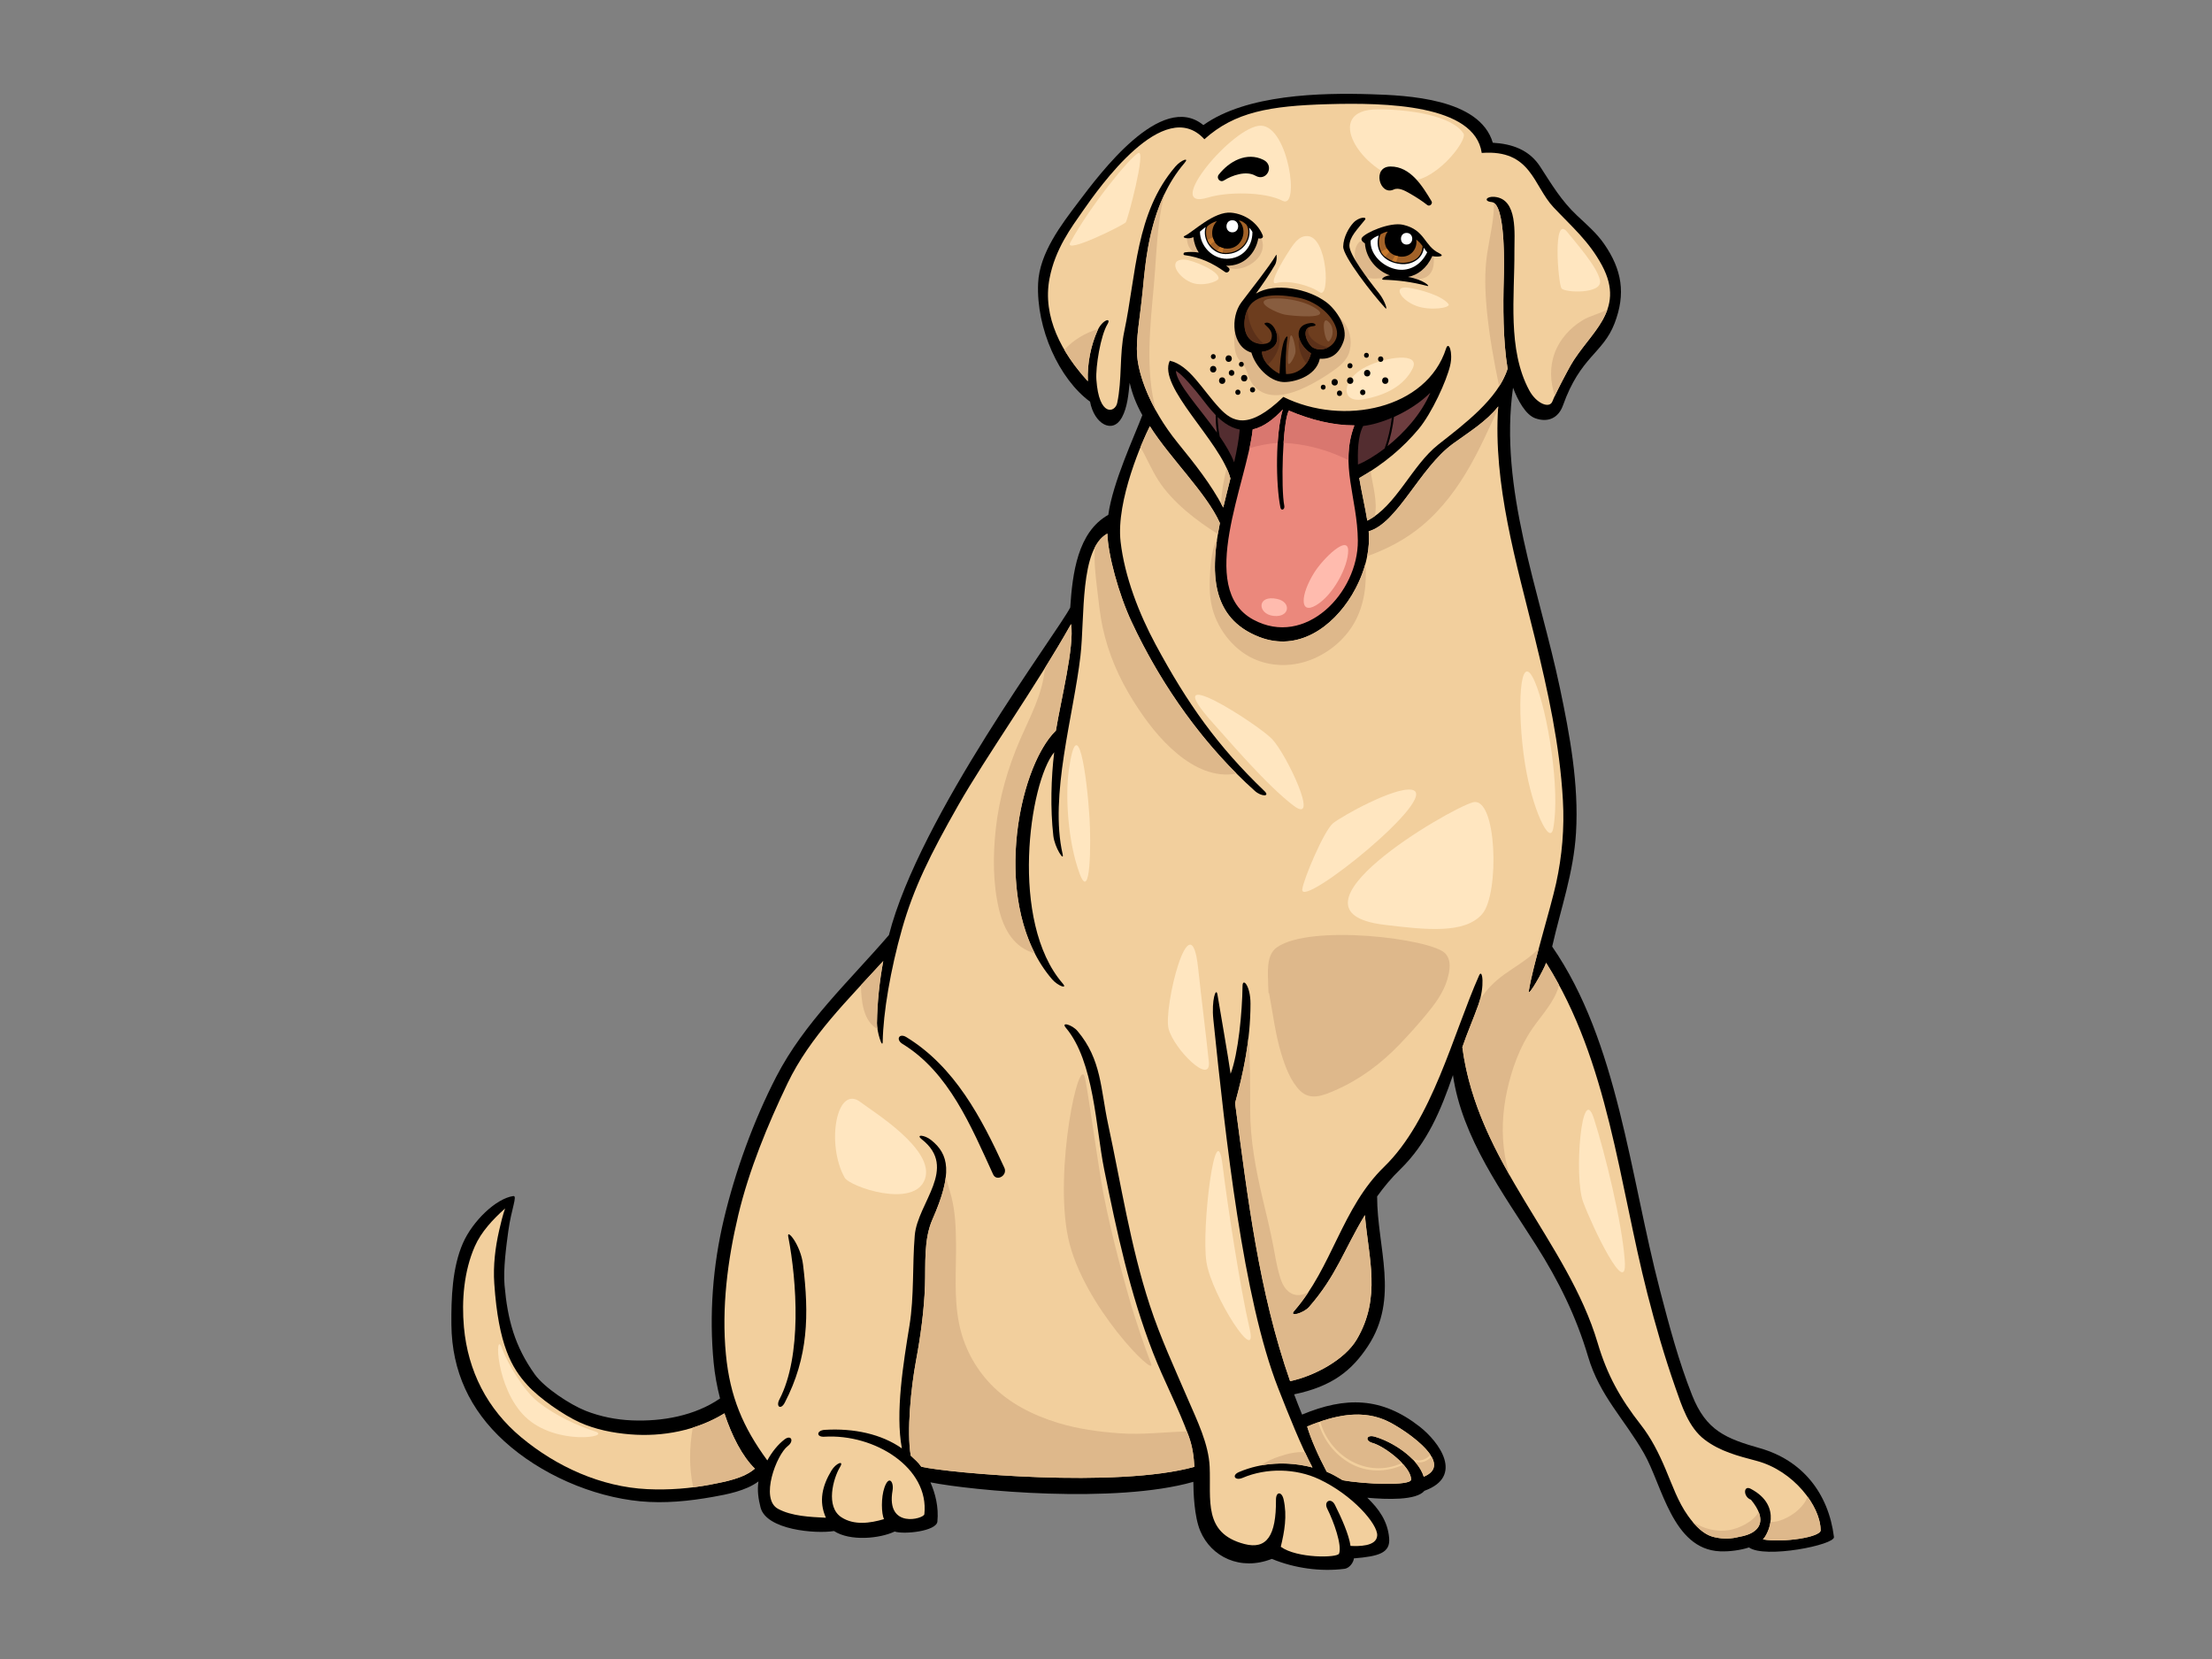 <?xml version="1.0" encoding="utf-8"?>
<!-- Generator: Adobe Illustrator 17.0.0, SVG Export Plug-In . SVG Version: 6.00 Build 0)  -->
<!DOCTYPE svg PUBLIC "-//W3C//DTD SVG 1.1//EN" "http://www.w3.org/Graphics/SVG/1.1/DTD/svg11.dtd">
<svg version="1.1" id="Layer_1" xmlns="http://www.w3.org/2000/svg" xmlns:xlink="http://www.w3.org/1999/xlink" x="0px" y="0px"
	 width="800px" height="600px" viewBox="0 0 800 600" enable-background="new 0 0 800 600" xml:space="preserve">
<rect x="0" y="0" width="800" height="600" fill="#808080" stroke="none"/>
<g>
	<path d="M636.544,523.779c-12.27-3.491-19.477-6.319-24.567-19.174c-4.875-12.303-8.294-25.192-11.626-37.98
		c-10.871-41.695-15.259-89.948-38.986-124.283c3.101-13.731,7.752-26.658,8.623-41.181c1.054-17.521-2.245-35.347-5.837-52.41
		c-7.388-35.089-22.102-72.203-16.937-108.531c1.709,4.547,4.529,9.792,8.04,11.054c4.511,1.624,8.359,0,10.028-4.677
		c6.333-17.736,14.464-18.75,18.659-29.675c4.104-10.699,2.686-19.386-3.831-28.774c-2.64-3.808-6.304-6.966-9.665-10.114
		c-5.715-5.345-9.212-11.272-13.409-17.754c-3.987-6.166-10.279-8.268-17.144-8.657c-4.706-16.03-30.915-17.133-44.174-17.541
		c-18.154-0.56-44.917,0.043-60.501,11.162c-15.225-12.501-37.623,17.848-45.087,27.695c-6.319,8.34-14.189,18.585-14.676,29.512
		c-0.728,16.384,7.605,34.624,18.782,42.82c1.496,8.069,8.16,11.846,11.513,5.718c1.988-3.634,2.376-8.332,2.819-12.55
		c0.969,4.13,2.304,7.586,4.58,11.703c-2.824,7.533-10.717,24.339-12.31,36.06c-11.127,6.233-12.955,21.228-13.772,33.522
		c-4.545,8.927-54.612,75.474-65.57,118.454c-14.268,16.581-30.602,31.581-40.733,51.216c-8.228,15.947-14.797,34.052-18.951,51.501
		c-4.019,16.9-5.373,34.676-3.703,51.965c0.406,4.198,1.199,8.6,2.311,12.913c-9.143,6.287-20.927,8.374-31.843,7.931
		c-5.702-0.232-11.424-1.367-16.737-3.458c-5.604-2.204-14.974-8.357-18.426-13.199c-7.194-10.084-9.828-19.614-10.936-32.232
		c-0.505-5.743,0.602-14.03,1.38-19.714c1.075-7.843,3.374-12.765,1.791-12.535c-6.268,0.892-14.699,9.044-18.211,17.013
		c-3.874,8.793-4.283,20.03-4.18,29.555c0.183,16.811,6.713,30.808,19.108,42.098c13.057,11.897,31.731,20.078,49.25,21.736
		c8.769,0.829,17.572-0.063,26.212-1.597c5.001-0.885,11.927-2.176,16.488-5.599c-0.507,3.278-0.015,6.439,0.757,9.441
		c2.081,8.077,19.847,9.6,26.561,8.506c5.852,3.794,16.573,2.733,21.928,0.18c3.405,1.139,15.109-0.121,15.46-3.593
		c0.532-5.285-0.774-10.238-2.518-14.199c15.275,3.033,66.866,7.877,95.087-0.18c0.04,3.877,0.295,12.524,2.516,17.792
		c3.924,9.313,14.45,14.557,25.883,10.066c8.104,3.393,17.741,4.703,26.242,3.599c2.102-0.278,3.395-2.703,3.414-3.775
		c9.019-0.749,13.242-1.94,12.761-7.372c-0.539-6.111-3.692-10.49-7.905-14.561c6.949,0.618,17.736,1.046,20.669-2.512
		c14.411-5.205,5.369-17.651-1.751-23.217c-13.682-10.704-26.767-10.908-42.501-4.341c-1.001-2.434-1.961-4.87-2.869-7.322
		c13.689-2.853,20.811-8.515,26.698-17.458c11.438-17.379,3.316-35.618,3.309-54.117c2.448-3.413,5.159-6.69,8.304-9.739
		c9.897-9.604,14.832-21.658,19.12-34.145c3.288,22.71,18.066,42.64,30.097,61.595c8.124,12.8,14.478,25.678,18.795,40.265
		c4.168,14.091,13.049,22.478,20.172,34.896c6.654,11.604,10.303,34.702,27.48,35.475c3.378,0.149,7.435-0.393,10.518-1.402
		c5.753,4.131,31.095-0.902,30.737-3.775C661.289,539.95,651.769,528.109,636.544,523.779z"/>
	<path fill="#F2CF9D" d="M411.268,128.648c-0.472-6.59,0.94-12.707,2.038-23.846c1.098-11.14,2.56-31.236,15.084-45.839
		c1.967-2.296-1.317-1.031-3.3,1.283c-14.423,16.822-14.119,38.953-18.478,59.581c-1.799,8.509-0.751,17.412-2.563,25.923
		c-0.745,3.5-6.588,5.177-7.531-8.472c-0.317-4.618,1.525-15.91,4.005-20.016c1.575-2.612-1.834-1.65-3.599,2.292
		c-2.322,5.195-3.775,11.799-3.491,18.326c-9.355-10.231-16.515-23.26-13.858-37.159c2.04-10.668,7.857-18.416,12.08-24.473
		c5.757-8.26,29.338-41.887,43.927-25.886c10.983-9.883,23.653-12.077,44.54-12.684c20.936-0.609,53.227,0.073,55.765,17.634
		c17.989-1.339,18.575,11.824,25.991,19.683c6.664,7.067,12.826,12.283,17.503,20.99c8.933,16.647-4.777,24.388-11.544,36.508
		c-1.544,2.765-5.333,9.935-6.383,12.673c-1.049,2.737-5.792,0.824-8.388-4.002c-7.963-14.785-5.258-34.091-5.362-50.282
		c-0.042-6.182,1.354-18.915-7.182-19.681c-3.031-0.275-4.041,1.607-1.035,1.877c5.156,0.465,4.479,24.089,4.377,27.564
		c-0.301,10.236-0.28,22.587,1.382,32.715c-3.45,10.981-15.884,20.169-25.101,27.454c-9.555,7.553-15.219,22.284-25.643,27.494
		c-0.762-4.777-2.169-10.833-2.914-15.414c8.848-5.028,15.885-11.027,21.5-17.762c4.694-5.631,10.081-17.334,11.383-22.968
		c1.102-4.773-0.559-8.997-1.483-6.099c-6.968,21.815-37.138,28.247-58.849,17.491c-12.708,12.238-18.45,9.029-23.065,4.079
		c-6.43-6.902-10.85-15.52-18-17.171c-4.585,9.352,18.472,29.251,21.924,42.588c-0.595,2.396-2.036,8.077-2.598,10.511
		c-4.474-8.518-10.367-15.872-16.43-23.353C415.646,147.462,411.736,135.236,411.268,128.648z"/>
	<path fill="#EB887C" d="M453.058,155.304c3.992-0.882,7.653-3.746,10.889-7.227c-2.698,8.769-2.566,27.189-0.862,35.477
		c0.279,1.364,1.68,0.712,1.399-0.646c-1.239-6.038-0.682-30.178,1.646-34.416c8.055,3.425,16.092,5.37,23.7,5.358
		c-5.394,14.141,1.128,26.427,1.254,41.639c0.164,18.896-18.942,38.839-37.825,28.608
		C432.534,212.869,451.066,174.386,453.058,155.304z"/>
	<path fill="#D9776F" d="M464.848,160.224c6.166,0.344,12.274,1.756,18.007,4.043c1.633,0.651,3.253,1.377,4.848,2.163
		c-0.054-4.113,0.479-8.26,2.127-12.579c-7.608,0.011-15.645-1.934-23.7-5.358c-0.903,1.645-1.54,6.293-1.909,11.714
		C464.429,160.21,464.638,160.21,464.848,160.224z"/>
	<path fill="#D9776F" d="M462.086,160.215c0.301-4.672,0.9-9.017,1.861-12.137c-3.236,3.48-6.897,6.344-10.889,7.227
		c-0.213,2.041-0.617,4.307-1.14,6.739C455.254,161.154,458.599,160.374,462.086,160.215z"/>
	<path fill="#532D30" d="M440.386,150.843c0.018,2.351,0.28,4.697,0.742,7.015c2.189,3.183,4.074,6.363,5.216,9.362
		c0.951-4.208,1.713-8.213,2.024-11.86c-1.751-0.34-3.552-1.083-5.398-2.377C442.055,152.344,441.198,151.619,440.386,150.843z"/>
	<path fill="#6D3D3F" d="M439.672,150.123c-2.073-2.123-3.88-4.562-5.668-6.852c-1.606-2.057-6.35-7.86-8.732-9.144
		c0.265,4.612,8.5,13.375,14.869,22.321C439.809,154.355,439.642,152.241,439.672,150.123z"/>
	<path fill="#532D30" d="M503.376,151.114c-3.543,1.51-7.133,2.553-10.371,2.95c-2.029,3.844-1.987,9.739-1.888,13.94
		c2.548-1.007,6.023-3.031,9.667-5.831C502.051,158.622,502.893,154.92,503.376,151.114z"/>
	<path fill="#6D3D3F" d="M504.148,150.785c-0.435,3.625-1.183,7.157-2.311,10.556c5.96-4.783,12.183-11.561,15.467-19.33
		C513.785,145.526,509.043,148.598,504.148,150.785z"/>
	<path fill="#F2CF9D" d="M257.424,536.824c-7.685,1.519-15.544,2.12-23.367,1.744c-16.675-0.798-32.818-8.138-45.558-18.751
		c-12.301-10.259-19.258-23.929-20.711-39.805c-0.88-9.654,0-20.267,3.926-29.222c2.305-5.261,6.523-9.78,10.962-13.743
		c-0.882,2.547-1.516,5.183-2.117,7.804c-1.453,6.311-2.235,12.869-1.797,19.336c1.515,22.413,6.374,30.609,11.964,36.744
		c4.335,4.76,12.955,10.785,18.946,13.5c5.704,2.58,12.004,3.818,18.211,4.322c11.777,0.965,24.016-1.382,34.109-7.597
		c2.699,8.242,6.535,15.655,11.019,19.998C268.956,534.684,262.35,535.854,257.424,536.824z"/>
	<path fill="#F2CF9D" d="M502.952,514.563c6.816,3.667,22.975,14.985,11.967,19.504c-2.105-6.968-11.712-12.83-17.817-14.505
		c-2.941-0.809-3.592,1.519-0.661,2.321c4.245,1.161,13.968,8.491,13.894,13.234c-0.037,2.315-16.739,1.703-24.754,0.221
		c-1.921-1.15-3.678-2.219-5.755-3.05c-2.923-5.48-5.751-11.863-7.07-16.375C482.506,511.886,493.126,509.274,502.952,514.563z"/>
	<path fill="#F2CF9D" d="M637.577,556.743c1.475-1.271,7.548-12.008-4.423-18.308c-2.701-1.417-2.746,2.961,0.108,3.962
		c6.02,7.257,3.682,12.117-4.28,13.42c-2.824,0.751-5.658,0.825-8.502,0.217c-4.356-0.773-7.558-4.437-9.977-7.806
		c-3.634-5.053-5.743-11.255-8.149-16.93c-2.43-5.723-5.114-11.129-8.971-16.058c-7.38-9.43-12.133-17.941-15.544-29.468
		c-10.864-36.709-43.433-65.064-48.96-107.039c1.753-5.181,3.976-10.188,5.807-15.353c2.361-6.643,1.49-13.386,0.256-10.609
		c-9.544,21.502-16.86,52.251-34.375,69.245c-15.233,14.783-18.752,36.343-32.521,52.121c-1.989,2.285,3.423,0.822,5.424-1.478
		c9.94-11.394,12.558-20.651,20.161-33.204c1.308,15.587,6.031,29.787-2.961,44.994c-4.348,7.357-15.371,13.218-24.083,15.071
		c-11.35-32.485-15.308-66.249-19.9-100.567c2.876-10.594,5.569-22.51,5.569-35.95c0-6.567-2.834-9.504-2.874-6.458
		c-0.123,9.537-1.514,24.404-4.313,31.813c-0.828-5.79-3.793-22.896-4.755-28.639c-0.504-2.994-2.211,2.018-1.493,8.958
		c4.477,43.289,10.741,100.927,23.442,133.348c3.907,9.966,8.235,20.797,12.405,28.715c-8.77-2.325-18.256-1.905-26.574,1.642
		c-2.792,1.195-1.438,3.276,1.327,2.095c8.635-3.677,19.243-3.43,27.572,0.462c12.185,5.697,21.269,16.251,21.087,20.358
		s-6.937,3.924-9.654,3.803c-0.57-4.079-3.213-10.021-5.645-14.863c-1.371-2.714-4.144-1.325-2.775,1.384
		c2.441,4.853,5.384,13.234,4.289,16.247c-0.579,1.599-15.317,1.775-21.088-2.464c1.304-5.406,2.372-11.138,1.02-17.117
		c-0.67-2.968-2.776-2.905-2.757,0.139c0.093,13.054-3.377,18.076-11.418,15.986c-15.023-3.909-12.038-16.009-12.564-27.925
		c-0.369-8.302-4.555-16.765-7.795-24.293c-4.887-11.362-10.032-22.417-13.883-34.199c-6.963-21.284-10.349-43.601-15.058-65.442
		c-2.727-12.65-2.348-23.332-11.044-33.652c-1.964-2.334-6.168-3.491-4.221-1.18c10.235,12.149,10.79,36.104,13.844,51.195
		c4.562,22.545,9.315,44.816,17.673,66.32c3.972,10.224,9.189,19.883,12.926,30.216c1.364,3.779,1.839,7.424,2.025,11.045
		c-27.687,7.769-88.89,2.254-98.75-0.032c-1.126-1.638-2.395-2.664-3.825-4.011c-1.504-8.682,0.123-24.801,1.867-34.128
		c1.669-8.931,2.966-18.297,3.28-27.396c0.268-7.864-0.522-16.596,2.724-23.964c7.342-16.661,5.986-23.537-0.569-28.704
		c-2.362-1.861-5.681-2.083-3.293-0.202c13.244,10.442-1.569,22.92-2.56,34.741c-0.913,10.878-0.164,21.857-1.92,32.653
		c-2.167,13.325-5.168,31.487-2.735,44.382c-7.356-5.181-17.318-7.361-27.887-6.715c-3.025,0.184-3.177,2.669-0.138,2.484
		c18.173-1.109,37.979,11.231,36.151,28.027c-0.181,1.675-13.966,5.478-11.503-8.582c0.527-3.002-1.277-5.751-2.921-1.095
		c-1.295,3.669-1.113,9.459-0.182,11.459c-5.046,1.503-10.825,2.289-15.372-0.664c-5.836-3.783-3.018-14.047-0.515-18.191
		c1.58-2.612-1.503-1.362-3.075,1.234c-3.325,5.502-4.735,11.105-2.035,17.117c-5.703-0.271-12.374-0.553-17.317-3.224
		c-6.656-3.599-0.549-19.586,3.529-22.703c2.385-1.822,1.234-4.245-1.185-2.395c-2.349,1.797-4.534,4.498-6.219,7.591
		c-8.809-12.021-13.499-23.049-14.972-38.308c-1.623-16.807,0.582-34.091,4.47-50.435c3.863-16.228,10.639-32.683,17.827-47.659
		c8.116-16.906,21.972-30.344,34.599-44.19c-1.347,7.263-2.154,14.737-2.271,22.469c-0.044,3.046,2.042,9.659,2.087,6.623
		c0.153-10.285,2.807-26.055,7.01-40.805c4.203-14.748,10.089-26.673,20.233-44.521c10.145-17.848,28.239-43.163,40.878-65.662
		c1.261,8.089-3.717,27.606-5.489,38.525c-14.1,13.781-23.733,64.107-1.339,89.995c1.995,2.302,5.755,3.727,3.774,1.438
		c-19.313-22.326-12.042-72.621-3.056-83.583c-1.105,9.314-1.432,20.342-0.311,30.197c0.492,4.313,4.042,9.6,3.367,6.651
		c-4.852-21.21,3.959-50.197,6.442-71.684c1.631-14.12-0.33-38.768,9.736-44.252c0.196,7.572,4.066,21.836,8.686,31.756
		c11.141,23.937,26.849,45.417,44.7,61.353c2.272,2.032,5.601,2.093,3.413,0c-16.897-16.178-27.86-31.636-39.366-53.026
		c-6.004-11.166-11.185-24.481-12.65-37.133c-1.725-14.91,8.142-37.014,10.585-41.774c7.355,11.645,20.49,24.179,25.33,35.013
		c-3.407,17.172-3.669,34.351,14.38,41.258c13.944,5.333,26.349-3.61,33.374-15.238c3.586-5.935,6.812-14.477,6.053-23.032
		c10.465-2.951,18.459-22.939,30.505-31.688c5.985-4.345,12.119-8.09,16.336-13.459c-1.916,28.156,6.614,56.628,13.259,83.696
		c4.747,19.325,9.017,38.747,10.141,58.666c0.577,10.105-0.28,20.171-2.441,30.042c-2.041,9.309-8.355,29.457-9.882,38.931
		c-0.456,2.844,5.461-7.63,6.258-10.129c22.55,35.742,26.361,79.504,36.623,119.665c2.925,11.446,6.205,22.768,10.112,33.913
		c2.313,6.591,4.756,14.429,10.582,18.857c5.628,4.278,12.056,5.903,18.801,7.686c13.377,3.543,23.129,16.403,23.165,25.109
		C658.469,555.945,644.855,558.021,637.577,556.743z"/>
	<path fill="#DEB88B" d="M543.865,100.641c0.095-3.277,0.701-24.438-3.546-27.252c0.04,6.147-1.517,12.102-2.442,18.157
		c-1.067,6.957-0.779,14.053-0.103,21.036c0.884,9.147,2.557,18.173,4.409,27.162c1.317-2.057,2.374-4.186,3.065-6.387
		C543.585,123.228,543.564,110.877,543.865,100.641z"/>
	<path fill="#DEB88B" d="M417.293,103.411c0.675-7.382,0.912-14.82,1.833-22.177c0.467-3.763,1.079-7.59,2.141-11.268
		c-6.061,12.542-7.122,26.312-7.961,34.836c-1.098,11.139-2.51,17.256-2.038,23.846c0.321,4.521,2.264,11.698,6.79,19.875
		C414.183,133.895,415.932,118.326,417.293,103.411z"/>
	<path fill="#DEB88B" d="M512.133,85.193c-3.088-1.692-6.69-2.872-10.247-2.522c-2.448,0.24-5.908,1.009-8.005,2.819
		c0.36,0.028,0.479,0.603,0.068,0.712c-0.404,0.107-0.762,0.259-1.096,0.43c-0.125,0.186-0.24,0.38-0.338,0.582
		c-0.134,0.277-0.446,0.212-0.59,0.019c-2.532,2.112-2.322,6.411-0.957,9.351c1.406,3.03,3.397,4.352,6.736,4.16
		c2.882-0.167,5.707-0.516,8.596-0.229c2.532,0.252,5.275,0.804,7.805,0.288c3.533-0.722,4.617-3.746,4.451-7.094
		C518.369,89.835,515.363,86.965,512.133,85.193z"/>
	<path fill="#DEB88B" d="M441.593,182.101c0.267,0.487,0.547,0.963,0.807,1.458c0.562-2.434,2.003-8.115,2.598-10.511
		c-0.307-1.193-0.777-2.433-1.362-3.714C442.583,173.553,441.809,177.818,441.593,182.101z"/>
	<path fill="#DEB88B" d="M495.694,170.401c-1.326,0.852-2.689,1.683-4.105,2.489c0.746,4.581,2.153,10.637,2.914,15.414
		c0.94-0.471,1.842-1.024,2.712-1.639C498.282,181.334,496.482,175.794,495.694,170.401z"/>
	<path fill="#DEB88B" d="M572.349,115.832c-4.479,2.705-8.286,6.911-10.094,11.878c-1.9,5.22-1.554,10.48,0.073,15.448
		c1.548-3.323,4.26-8.433,5.509-10.668c4.168-7.463,10.961-13.269,13.485-20.514C578.471,113.476,575.09,114.176,572.349,115.832z"
		/>
	<path fill="#DEB88B" d="M396.924,119.554c0.091-0.202,0.188-0.39,0.286-0.574c-4.81,1.413-8.996,4.001-12.289,7.514
		c2.38,4.071,5.317,7.891,8.512,11.386C393.149,131.352,394.602,124.749,396.924,119.554z"/>
	<path fill="#DEB88B" d="M455.73,92.252c1.329-2.241,1.407-4.957-0.191-7.103c-1.894-2.542-4.868-3.625-7.932-3.935
		c-6.666-0.677-12.904,1.346-18.34,5.122c0.133,2.268,0.928,4.168,3.188,5.223c1.979,0.923,4.139,1.429,6.061,2.48
		c2.542,1.389,5.396,3.269,8.406,3.217C450.212,97.199,454.03,95.126,455.73,92.252z"/>
	<path fill="#DEB88B" d="M475.255,110.551c-7.943-1.776-17.029-2.354-25.012-0.488c-0.002,0.001-0.003,0-0.005,0
		c-3.448,3.359-4.081,9.785-3.813,14.288c0.131,2.227,0.47,4.41,2.004,6.137c0.747,0.842,1.561,1.726,2.038,2.758
		c0.961,2.073,1.339,4.269,2.856,6.086c4.912,5.876,13.21,3.419,19.109,0.56c3.068-1.484,5.999-3.238,8.81-5.163
		c2.994-2.05,5.963-4.171,6.897-7.904c0.949-3.797-0.009-7.997-2.609-10.956C482.85,112.822,479.125,111.417,475.255,110.551z"/>
	<path fill="#DEB88B" d="M250.7,537.908c2.252-0.289,4.496-0.644,6.725-1.083c4.925-0.97,11.531-2.141,15.587-5.669
		c-4.485-4.343-8.32-11.756-11.019-19.998c-3.586,2.208-7.446,3.92-11.454,5.172C249.29,523.466,249.173,530.818,250.7,537.908z"/>
	<path fill="#DEB88B" d="M488.326,529.235c-5.715-3.217-9.788-8.602-11.562-14.869c-1.35,0.477-2.688,0.998-4.009,1.547
		c1.319,4.512,4.147,10.895,7.07,16.375c2.078,0.831,3.835,1.9,5.755,3.05c8.015,1.482,24.717,2.094,24.754-0.221
		c0.024-1.623-1.096-3.545-2.754-5.426C501.428,532.565,494.316,532.61,488.326,529.235z"/>
	<path fill="#DEB88B" d="M497.102,519.563c4.139,1.135,9.886,4.2,13.817,8.224c0.072-0.044,0.167-0.056,0.278-0.013
		c2.469,0.966,4.562,0.083,6.153-1.583c-2.98-4.556-10.342-9.444-14.397-11.628c-8.267-4.452-17.095-3.31-25.495-0.432
		c3.599,12.669,17.061,20.742,29.606,14.991c-3.203-3.393-7.978-6.513-10.623-7.239C493.509,521.082,494.16,518.754,497.102,519.563
		z"/>
	<path fill="#DEB88B" d="M511.783,528.721c1.449,1.66,2.567,3.463,3.136,5.346c4.154-1.703,4.435-4.38,2.815-7.244
		C516.158,528.43,514.142,529.337,511.783,528.721z"/>
	<path fill="#DEB88B" d="M494.451,201.173c7.153-2.543,14.069-6.206,19.775-10.97c7.244-6.042,12.917-13.679,17.534-21.861
		c2.3-4.078,4.387-8.266,6.327-12.527c1.185-2.605,2.568-5.279,3.711-8.016c0.017-0.264,0.026-0.529,0.044-0.794
		c-4.217,5.369-10.351,9.114-16.336,13.459c-12.046,8.749-20.041,28.736-30.505,31.688
		C495.27,195.199,495.028,198.248,494.451,201.173z"/>
	<path fill="#DEB88B" d="M440.128,195.337c-0.761,1.063-1.157,2.53-1.424,3.645c-0.544,2.266-0.828,4.588-0.988,6.908
		c-0.325,4.745-0.469,9.699,0.79,14.322c2.188,8.029,8.253,15.508,16.121,18.563c6.248,2.426,13.229,2.27,19.46-0.152
		c6.473-2.521,12.15-7.19,15.628-13.231c3.733-6.484,4.663-14.113,4.103-21.528c-1.158,4.252-2.962,8.154-4.871,11.319
		c-7.025,11.628-19.43,20.571-33.374,15.238C439.694,224.346,437.989,210.315,440.128,195.337z"/>
	<path fill="#DEB88B" d="M395.958,198.348c-0.306,4.68,0.204,9.364,0.758,14.008c0.587,4.904,1.063,9.822,2.105,14.663
		c2.041,9.479,5.898,18.26,11.038,26.46c4.401,7.023,9.548,13.856,15.969,19.16c6.052,4.999,13.495,8.642,21.394,7.142
		c-15.086-15.102-28.306-34.136-38.039-55.051c-4.62-9.919-8.491-24.184-8.686-31.756c-1.886,1.028-3.349,2.727-4.494,4.902
		C395.988,198.036,395.966,198.191,395.958,198.348z"/>
	<path fill="#DEB88B" d="M461.75,342.664c-3.946,2.816-3.166,9.255-3.083,13.873c0.017,0.853,0.055,1.701,0.105,2.554
		c0.109,0.026,0.204,0.096,0.232,0.25c1.389,7.326,2.245,14.804,4.449,21.955c1.378,4.471,3.253,9.593,6.59,13.017
		c3.808,3.92,8.542,1.881,12.847,0.005c8.901-3.875,16.583-9.613,23.284-16.599c3.257-3.398,6.431-6.932,9.442-10.546
		c3.196-3.831,6.426-8.099,7.825-12.965c0.902-3.143,1.62-6.901-0.775-9.42C517.643,339.499,473.863,334.025,461.75,342.664z"/>
	<path fill="#DEB88B" d="M544.269,417.955c-1.324-7.832-0.888-15.896,0.815-23.641c1.714-7.788,4.597-15.793,9.168-22.387
		c3.431-4.953,8.087-9.734,9.616-15.668c-1.475-2.72-3.026-5.408-4.691-8.047c-0.797,2.499-6.715,12.973-6.258,10.129
		c0.619-3.836,2.024-9.43,3.612-15.342c-0.38,0.412-0.776,0.813-1.194,1.202c-3.466,3.197-7.574,5.543-11.387,8.285
		c-3.54,2.543-6.383,5.474-8.662,8.951c-0.171,0.64-0.37,1.295-0.602,1.944c-1.831,5.165-4.054,10.172-5.807,15.353
		c2.279,17.31,9.157,32.297,17.213,46.515C545.317,422.867,544.69,420.439,544.269,417.955z"/>
	<path fill="#DEB88B" d="M653.689,541.232c-0.66,2.202-2.428,4.159-4.267,5.61c-2.391,1.883-5.866,3.701-9.112,3.61
		c-0.447,3.182-2.063,5.712-2.733,6.291c7.277,1.278,20.892-0.798,20.883-3.302C658.445,549.769,656.702,545.367,653.689,541.232z"
		/>
	<path fill="#DEB88B" d="M625.308,553.4c-4.562,0.749-9.179-0.527-13.084-2.94c2.169,2.608,4.86,4.974,8.257,5.575
		c2.844,0.608,5.678,0.534,8.502-0.217c6.235-1.019,9.019-4.22,7.044-9.047C634.181,550.402,628.806,552.825,625.308,553.4z"/>
	<path fill="#DEB88B" d="M466.589,499.518c8.711-1.853,19.735-7.713,24.083-15.071c8.992-15.206,4.269-29.407,2.961-44.994
		c-7.603,12.553-10.222,21.81-20.161,33.204c-2.002,2.3-7.414,3.764-5.424,1.478c1.892-2.169,3.583-4.447,5.145-6.799
		c-1.93,1.03-4.164,1.543-6.203,0.425c-2.724-1.489-3.695-4.487-4.47-7.329c-0.914-3.352-1.438-6.771-2.094-10.181
		c-1.055-5.465-2.384-10.876-3.667-16.299c-2.57-10.858-4.632-21.556-4.612-32.75c0.015-8.747,0.027-17.507-0.581-26.229
		c-0.982,8.671-2.885,16.644-4.876,23.977C451.281,433.269,455.238,467.034,466.589,499.518z"/>
	<path fill="#DEB88B" d="M462.694,526.737c-2.273,0.751-4.521,1.694-6.459,3.12c-0.055,0.045-0.108,0.089-0.16,0.128
		c6.126-1.146,12.532-0.855,18.596,0.755c-0.902-1.712-1.812-3.567-2.722-5.51C468.844,524.941,465.585,525.783,462.694,526.737z"/>
	<path fill="#DEB88B" d="M429.254,517.676c-8.087,0.252-16.179,1.278-24.268,0.699c-7.565-0.538-15.105-1.556-22.378-3.783
		c-9.044-2.766-17.801-7.15-24.388-14.073c-5.804-6.096-9.7-13.594-11.363-21.848c-1.934-9.604-0.99-19.284-1.102-28.997
		c-0.062-5.656-0.244-11.227-1.641-16.737c-0.614-2.419-1.363-4.792-2.067-7.183c-0.468,3.951-2,8.871-4.793,15.21
		c-3.246,7.368-2.456,16.1-2.724,23.964c-0.313,9.099-1.611,18.466-3.28,27.396c-1.745,9.328-3.371,25.446-1.867,34.128
		c1.43,1.347,2.699,2.373,3.825,4.011c9.86,2.286,71.063,7.801,98.75,0.032c-0.186-3.621-0.661-7.266-2.025-11.045
		C429.716,518.858,429.481,518.27,429.254,517.676z"/>
	<path fill="#DEB88B" d="M311.374,356.299c0.106,5.79,0.846,13.086,5.978,15.859c-0.123-0.774-0.197-1.512-0.188-2.104
		c0.117-7.732,0.924-15.206,2.271-22.469C316.78,350.492,314.073,353.39,311.374,356.299z"/>
	<path fill="#DEB88B" d="M369.016,267.295c-4.527,10.375-7.712,21.457-8.906,32.733c-1.009,9.509-1.037,19.577,1.208,28.936
		c1.754,7.318,5.52,13.8,12.93,15.828c-13.908-27.17-4.905-68.32,7.636-80.578c1.773-10.919,6.75-30.436,5.489-38.525
		c-2.922,5.205-6.137,10.556-9.477,15.933C377.148,250.807,372.652,258.965,369.016,267.295z"/>
	<path fill="#DEB88B" d="M418.912,173.693c2.67,4.184,6.293,7.909,10.052,11.129c3.567,3.054,7.45,5.819,11.504,8.327
		c0.22-1.327,0.461-2.657,0.725-3.985c-4.84-10.835-17.975-23.368-25.33-35.013c-0.684,1.333-1.951,4.03-3.382,7.545
		C414.716,165.643,416.468,169.863,418.912,173.693z"/>
	<path d="M290.427,457.345c-0.879-7.163-5.933-13.134-5.357-10.153c3.133,16.249,4.989,43.228-3.167,58.901
		c-1.403,2.692,0.503,3.905,1.907,1.21C292.381,490.835,292.641,475.439,290.427,457.345z"/>
	<path d="M479.757,109.352c-6.688-5.045-18.711-7.272-25.518-3.192c2.313-3.263,4.852-6.832,6.912-10.429
		c0.744-1.299,0.658-3.997,0.386-3.536c-2.776,4.66-8.552,11.772-12.583,17.158c-4.031,5.384-3.516,15.973,3.633,18.174
		c1.413,4.972,6.334,10.273,11.366,10.633c3.319,0.237,11.918-1.649,13.385-8.433c3.774,0.27,6.909-1.472,8.615-6.417
		C487.662,118.367,483.172,111.929,479.757,109.352z"/>
	<path fill="#6D3D1E" d="M474.937,125.753c-2.037-1.077-5.111-7.467,0.083-7.821c1.507-0.104,0.556-1.269-0.957-1.115
		c-6.969,0.705-4.662,7.997,0.073,10.979c-0.83,3.579-3.908,7.587-9.032,7.491c-0.261-3.067-0.086-9.544,0.518-12.944
		c0.266-1.487-0.979-0.327-1.586,2.149c-0.865,3.53-1.092,7.071-1.284,10.683c-3.08-1.476-6.361-4.824-6.333-7.988
		c1.628,0.017,4.633-1.2,5.291-3.495c0.971-3.391-1.807-7.803-4.165-6.875c-1.292,0.507,3.771,2.127,2.113,6.18
		c-0.736,1.797-4.465,1.807-6.668,0.432c-3.708-2.312-3.515-8.457-1.489-12.117c3.293-5.951,12.913-4.642,18.315-3.583
		c5.616,1.104,11.803,5.532,13.499,11.12C484.856,123.94,479.183,127.99,474.937,125.753z"/>
	<path fill="#5B3019" d="M461.169,119.167c0.671,1.346,0.967,3.033,0.54,4.525c-0.658,2.295-3.663,3.512-5.291,3.495
		c-0.016,1.622,0.843,3.291,2.095,4.733C462.085,128.572,464.602,122.608,461.169,119.167z"/>
	<path fill="#5B3019" d="M451.134,112.042c-1.668,3.701-1.615,9.223,1.855,11.388c1.182,0.736,2.8,1.071,4.163,0.95
		C453.354,121.306,451.515,116.83,451.134,112.042z"/>
	<path fill="#5B3019" d="M474.135,127.797c-2.152-1.355-3.8-3.6-4.305-5.714c-0.559,3.228,0.547,6.746,2.641,9.389
		C473.287,130.321,473.848,129.035,474.135,127.797z"/>
	<path fill="#5B3019" d="M478.104,124.94c-2.447-0.948-6.121-3.652-4.691-6.599c-2.818,1.492-0.253,6.472,1.523,7.412
		c1.794,0.945,3.841,0.763,5.492-0.139C479.637,125.46,478.856,125.23,478.104,124.94z"/>
	<path d="M456.635,85.004c-1.908-4.553-6.387-7.603-11.306-8.083c-6.273-0.612-14.04,7.115-16.779,8.347
		c-1.622,0.729,1.621,1.4,3.028,0.456c0.287,2.255,0.966,4.121,1.978,5.627c-1.641-0.285-3.327-0.337-5.035-0.075
		c-0.509,0.078-0.721,0.908-0.104,0.992c5.676,0.776,10.012,2.796,14.656,6.11c0.925,0.66,2.195-0.763,1.315-1.524
		c-0.299-0.26-0.607-0.515-0.921-0.764c6.359,0.207,10.609-4.394,11.614-9.861C456.061,86.411,457.114,86.145,456.635,85.004z"/>
	<path fill="#FFFFFF" d="M445.686,79.661c2.813,0,2.813,4.363,0,4.363C442.871,84.024,442.871,79.661,445.686,79.661z"/>
	<path fill="#FFFFFF" d="M443.72,93.587c-5.375,0.056-9.702-4.703-9.744-9.813c0.677-0.593,1.359-1.16,2.066-1.675
		c-1.33,4.18,1.883,9.688,7.085,9.789c5.992,0.118,9.668-4.922,8.625-9.591c0.349,0.416,1.069,1.162,1.206,1.646
		C452.981,89.476,449.104,93.53,443.72,93.587z"/>
	<path d="M520.438,91.546c-5.483-2.693-4.951-8.367-12.933-10.235c-4.801-1.123-13.858,2.875-15.002,4.755
		c-0.598,0.985,1.133,1.934,1.133,1.934c0.387,5.516,4.307,9.882,9.029,11.597c-2.236,0.197-3.411,1.543-2.419,1.573
		c5.402,0.165,10.232,0.747,15.967,2.25c1.291,0.339-1.322-2.321-6.984-3.258c3.468-0.679,6.727-3.016,8.81-7.574
		C518.38,92.899,523.538,93.069,520.438,91.546z"/>
	<path fill="#FFFFFF" d="M508.718,84.233c2.717,0,2.717,4.212,0,4.212C506,88.445,506,84.233,508.718,84.233z"/>
	<path fill="#FFFFFF" d="M505.629,97.492c-5.345-0.708-10.321-5.51-9.899-10.497c0.777-0.847,1.593-1.337,2.9-1.826
		c-1.618,5.364,1.853,9.765,7.982,10.338c3.997,0.374,7.95-1.933,8.323-5.909c0.32,0.409,0.799,1.256,1.226,1.636
		C513.839,96.056,509.633,98.02,505.629,97.492z"/>
	<path d="M438.769,132.348c-1.522,0-1.522,2.361,0,2.361C440.291,134.709,440.291,132.348,438.769,132.348z"/>
	<path d="M442.014,136.478c-1.521,0-1.521,2.359,0,2.359C443.535,138.837,443.535,136.478,442.014,136.478z"/>
	<path d="M444.37,128.515c-1.52,0-1.52,2.359,0,2.359C445.893,130.873,445.893,128.515,444.37,128.515z"/>
	<path d="M438.8,128.065c-1.161,0-1.161,1.804,0,1.804C439.964,129.869,439.964,128.065,438.8,128.065z"/>
	<path d="M448.956,130.852c-1.163,0-1.163,1.801,0,1.801C450.117,132.653,450.117,130.852,448.956,130.852z"/>
	<path d="M445.417,133.824c-1.342,0-1.342,2.081,0,2.081C446.759,135.905,446.759,133.824,445.417,133.824z"/>
	<path d="M447.693,140.903c-1.232,0-1.232,1.909,0,1.909C448.925,142.812,448.925,140.903,447.693,140.903z"/>
	<path d="M449.975,135.594c-1.52,0-1.52,2.358,0,2.358C451.497,137.952,451.497,135.594,449.975,135.594z"/>
	<path d="M453.001,140.017c-1.231,0-1.231,1.909,0,1.909C454.234,141.926,454.234,140.017,453.001,140.017z"/>
	<path d="M498.77,106.095c-4.156-5.204-10.83-14.046-10.74-17.281c0.092-3.235,2.875-5.835,5.626-9.318
		c0.941-1.193-2.202-1.101-4.218,1.1c-1.559,1.699-3.564,5.072-3.653,8.577c-0.092,3.504,10.53,17.163,15.203,22.221
		C502.066,112.562,500.804,108.645,498.77,106.095z"/>
	<path fill="#A26228" d="M443.869,89.922c5.458,0,7.642-6.798,4.186-10.147c0.981,0,1.861,0.692,2.677,1.426
		c1.117,1.464,1.041,4.699-0.548,6.905c-1.471,2.042-3.841,3.285-6.734,3.387c-2.286,0.081-4.696-1.31-6.092-3.454
		c-1.447-2.222-1.399-4.781-0.745-6.168c0.899-0.819,2.373-1.686,3.487-1.843C436.936,83.078,438.179,89.922,443.869,89.922z"/>
	<path fill="#A26228" d="M506.361,92.799c4.065,0.417,6.383-3.103,5.837-6.153c0.981,0.745,1.645,1.462,2.284,2.363
		c-0.083,1.727-0.73,3.428-2.272,4.586c-1.694,1.27-3.966,1.594-6.023,1.402c-1.997-0.186-4.268-1.217-5.705-2.612
		c-2.028-1.97-2.12-5.759-1.198-7.625c0.926-0.532,1.879-0.901,2.615-1.007C499.413,86.876,501.172,92.263,506.361,92.799z"/>
	<path fill="#C7792D" d="M437.692,88.49c0.479-0.411,0.986-0.788,1.52-1.127c-0.26-0.451-0.458-0.939-0.594-1.447
		c-0.659,0.23-1.297,0.504-1.923,0.801c0.174,0.445,0.382,0.889,0.663,1.321C437.458,88.195,437.58,88.341,437.692,88.49z"/>
	<path fill="#C7792D" d="M442.486,89.746c-0.445-0.102-0.867-0.236-1.236-0.428c-0.362,0.44-0.714,0.883-1.056,1.332
		c0.631,0.349,1.3,0.585,1.977,0.717C442.299,90.833,442.404,90.29,442.486,89.746z"/>
	<path fill="#C7792D" d="M505.655,92.677c-0.381-0.078-0.749-0.175-1.087-0.305c-0.335,0.657-0.721,1.284-1.116,1.905
		c0.488,0.207,0.988,0.372,1.486,0.496C505.158,94.068,505.398,93.371,505.655,92.677z"/>
	<path fill="#C7792D" d="M500.991,92.831c0.012-0.015,0.025-0.03,0.036-0.044c0.476-0.528,0.945-1.166,1.466-1.738
		c-0.359-0.354-0.67-0.744-0.916-1.163c-0.706,0.351-1.398,0.734-2.076,1.141c0.258,0.504,0.58,0.969,0.982,1.358
		C500.64,92.539,500.814,92.685,500.991,92.831z"/>
	<path fill="#FFE6C0" d="M465.268,92.23c-3.065,4.889-6.145,10.815-3.78,10.16c4.418-1.228,12.05,0.709,15.83,3.307
		c3.778,2.599,2.836-20.081-4.489-20.318C469.576,85.274,467.713,88.328,465.268,92.23z"/>
	<path fill="#FFE6C0" d="M494.091,132.63c7.087-3.542,19.847-5.434,16.776,0.708c-3.073,6.145-9.688,9.687-17.957,11.103
		C484.643,145.86,485.113,137.119,494.091,132.63z"/>
	<path fill="#FFE6C0" d="M512.283,110.657c-5.797-2.143-8.688-7.379-3.071-6.614c4.24,0.577,12.285,2.835,14.649,5.907
		C524.946,111.361,517.215,112.483,512.283,110.657z"/>
	<path fill="#FFE6C0" d="M566.858,83.961c3.027,3.818,10.868,12.522,11.812,17.484c0.946,4.96-12.758,4.488-13.938,2.834
		C563.55,102.625,561.424,77.11,566.858,83.961z"/>
	<path fill="#FFE6C0" d="M508.268,65.298c-15.953-2.93-30.451-25.752-9.925-25.752c10.91,0,26.696,2.126,30.95,8.74
		C530.927,50.825,518.203,67.12,508.268,65.298z"/>
	<path fill="#FFE6C0" d="M387.066,87.741c7.323-13.467,21.499-30.712,24.571-32.366c3.072-1.654-3.78,24.099-4.488,25.043
		C406.44,81.363,384.624,92.231,387.066,87.741z"/>
	<path fill="#FFE6C0" d="M430.774,102.153c-5.216-2.182-8.456-8.357-2.599-8.269c3.107,0.047,12.994,4.252,12.522,6.851
		C440.492,101.862,434.767,103.823,430.774,102.153z"/>
	<path d="M478.557,139.132c-1.161,0-1.161,1.802,0,1.802C479.719,140.935,479.719,139.132,478.557,139.132z"/>
	<path d="M482.71,137.068c-1.519,0-1.519,2.36,0,2.36C484.232,139.427,484.232,137.068,482.71,137.068z"/>
	<path d="M483.544,142.115v0.226c0,1.174,1.823,1.174,1.823,0v-0.226C485.367,140.94,483.544,140.94,483.544,142.115z"/>
	<path d="M488.314,136.478c-1.519,0-1.519,2.359,0,2.359C489.836,138.837,489.836,136.478,488.314,136.478z"/>
	<path d="M488.244,131.339c-1.221,0-1.221,1.895,0,1.895C489.464,133.234,489.464,131.339,488.244,131.339z"/>
	<path d="M492.853,140.903c-1.281,0-1.281,1.986,0,1.986C494.135,142.889,494.135,140.903,492.853,140.903z"/>
	<path d="M500.996,136.478c-1.522,0-1.522,2.359,0,2.359C502.516,138.837,502.516,136.478,500.996,136.478z"/>
	<path d="M494.187,127.598c-1.161,0-1.161,1.802,0,1.802C495.349,129.401,495.349,127.598,494.187,127.598z"/>
	<path d="M494.458,133.78c-1.522,0-1.522,2.361,0,2.361C495.979,136.14,495.979,133.78,494.458,133.78z"/>
	<path d="M499.342,128.888c-1.279,0-1.279,1.986,0,1.986C500.621,130.873,500.621,128.888,499.342,128.888z"/>
	<path fill="#FFE6C0" d="M436.916,71.439c7.009-2.14,20.555-2.126,26.935,1.182c6.379,3.308,2.127-26.933-7.798-27.169
		C446.131,45.215,419.906,76.637,436.916,71.439z"/>
	<path d="M456.932,57.807c-6.055-2.994-12.403,0.54-16.164,5.362c-0.982,1.262,0.478,2.98,1.86,2.104
		c2.982-1.895,8.07-3.639,11.411-1.725C458.11,65.877,461.14,59.887,456.932,57.807z"/>
	<path d="M517.737,72.784c-3.263-5.424-7.584-12.587-14.838-12.562c-6.79,0.021-3.999,10.744,1.166,8.32
		c1.818-0.856,4.148,0.484,5.701,1.368c2.149,1.221,4.522,2.731,6.448,4.252C517.045,74.816,518.268,73.666,517.737,72.784z"/>
	<path fill="#FFE6C0" d="M438.806,261.625c5.792,6.427,19.374,22.446,29.059,29.771c9.686,7.323-2.599-18.666-7.796-24.099
		C454.873,261.863,417.307,237.766,438.806,261.625z"/>
	<path fill="#FFE6C0" d="M500.554,334.448c15.164,1.85,29.187,3.404,35.513-3.892c6.324-7.296,5.351-42.809-3.405-40.376
		C523.904,292.609,460.665,329.582,500.554,334.448z"/>
	<path fill="#FFE6C0" d="M576.443,404.502c3.956,12.303,10.215,37.458,11.188,51.566c0.974,14.102-11.673-12.166-15.081-21.406
		C569.147,425.416,572.064,390.876,576.443,404.502z"/>
	<path fill="#FFE6C0" d="M442.177,421.524c1.719,14.08,6.326,44.27,9.731,58.864c3.405,14.594-13.621-11.676-15.568-23.84
		C434.396,444.392,439.747,401.58,442.177,421.524z"/>
	<path fill="#FFE6C0" d="M311.318,398.662c4.154,3.23,27.065,17.132,23.173,27.836c-3.89,10.702-27.154,2.72-29.01-0.597
		C298.67,413.744,302.562,391.85,311.318,398.662z"/>
	<path fill="#FFE6C0" d="M181.536,487.594c2.035,5.597,7.849,15.334,13.091,19.477c6.22,4.909,14.404,8.671,20.623,10.637
		c6.217,1.965-14.24,5.237-25.204-5.235C179.081,501.997,178.917,480.394,181.536,487.594z"/>
	<path fill="#FFE6C0" d="M510.552,285.621c-6.206-1.055-25.149,9.452-28.446,12.123c-3.3,2.677-10.844,20.651-11.123,23.957
		C470.366,329.001,521.843,287.539,510.552,285.621z"/>
	<path fill="#DEB88B" d="M392.457,390.064c1.168,5.845,3.405,22.254,5.675,36.325c2.27,14.076,7.266,32.696,9.989,42.228
		c2.724,9.535,5.902,18.618,8.174,24.519c2.27,5.901-24.746-20.885-29.968-45.406C381.104,423.211,390.413,379.851,392.457,390.064z
		"/>
	<path fill="#FFE6C0" d="M433.32,350.112c1.145,10.758,2.952,24.975,3.86,33.824c0.908,8.856-12.488-4.313-14.529-11.806
		C420.606,364.641,430.597,324.452,433.32,350.112z"/>
	<path fill="#FFE6C0" d="M386.554,278.597c-1.353,9.671-0.227,26.106,3.859,37.233c4.087,11.123,4.168-11.261,3.632-19.979
		C393.137,281.095,389.732,255.891,386.554,278.597z"/>
	<path fill="#FFBBAE" d="M475.32,207.086c3.317-5.279,12.259-13.847,12.259-7.948c0,5.904-5.449,16.117-11.58,19.751
		C469.87,222.521,470.325,215.029,475.32,207.086z"/>
	<path fill="#FFBBAE" d="M461.925,216.617c5.222,1.136,4.54,6.811-1.362,6.132C454.699,222.07,454.466,214.998,461.925,216.617z"/>
	<path fill="#885D3F" d="M458.064,108.322c2.242-0.824,12.087-0.64,18.01,3.363c5.922,4.002-9.124,2.56-11.526,2.08
		C462.146,113.284,454.142,109.762,458.064,108.322z"/>
	<path fill="#885D3F" d="M466.549,122.169c-0.487,2.779-0.882,6.964-0.721,8.964c0.159,2.003,2.64-2.241,2.72-4
		C468.63,125.37,467.108,118.968,466.549,122.169z"/>
	<path fill="#885D3F" d="M480.957,116.888c1.307,1.578,1.44,4.562-0.161,6.402C479.194,125.13,477.116,112.244,480.957,116.888z"/>
	<path fill="#FFE6C0" d="M551.532,276.201c-3.08-19.465-1.978-42.417,3.543-29.688c4.689,10.801,9.308,39.439,6.65,53.176
		C560.505,305.979,554.135,292.651,551.532,276.201z"/>
	<path d="M363.242,422.342c-8.286-18.08-17.964-36.557-35.448-47.251c-2.605-1.59-3.944,0.896-1.353,2.478
		c16.746,10.238,24.81,29.878,32.728,47.153C360.435,427.487,364.502,425.086,363.242,422.342z"/>
</g>
</svg>
